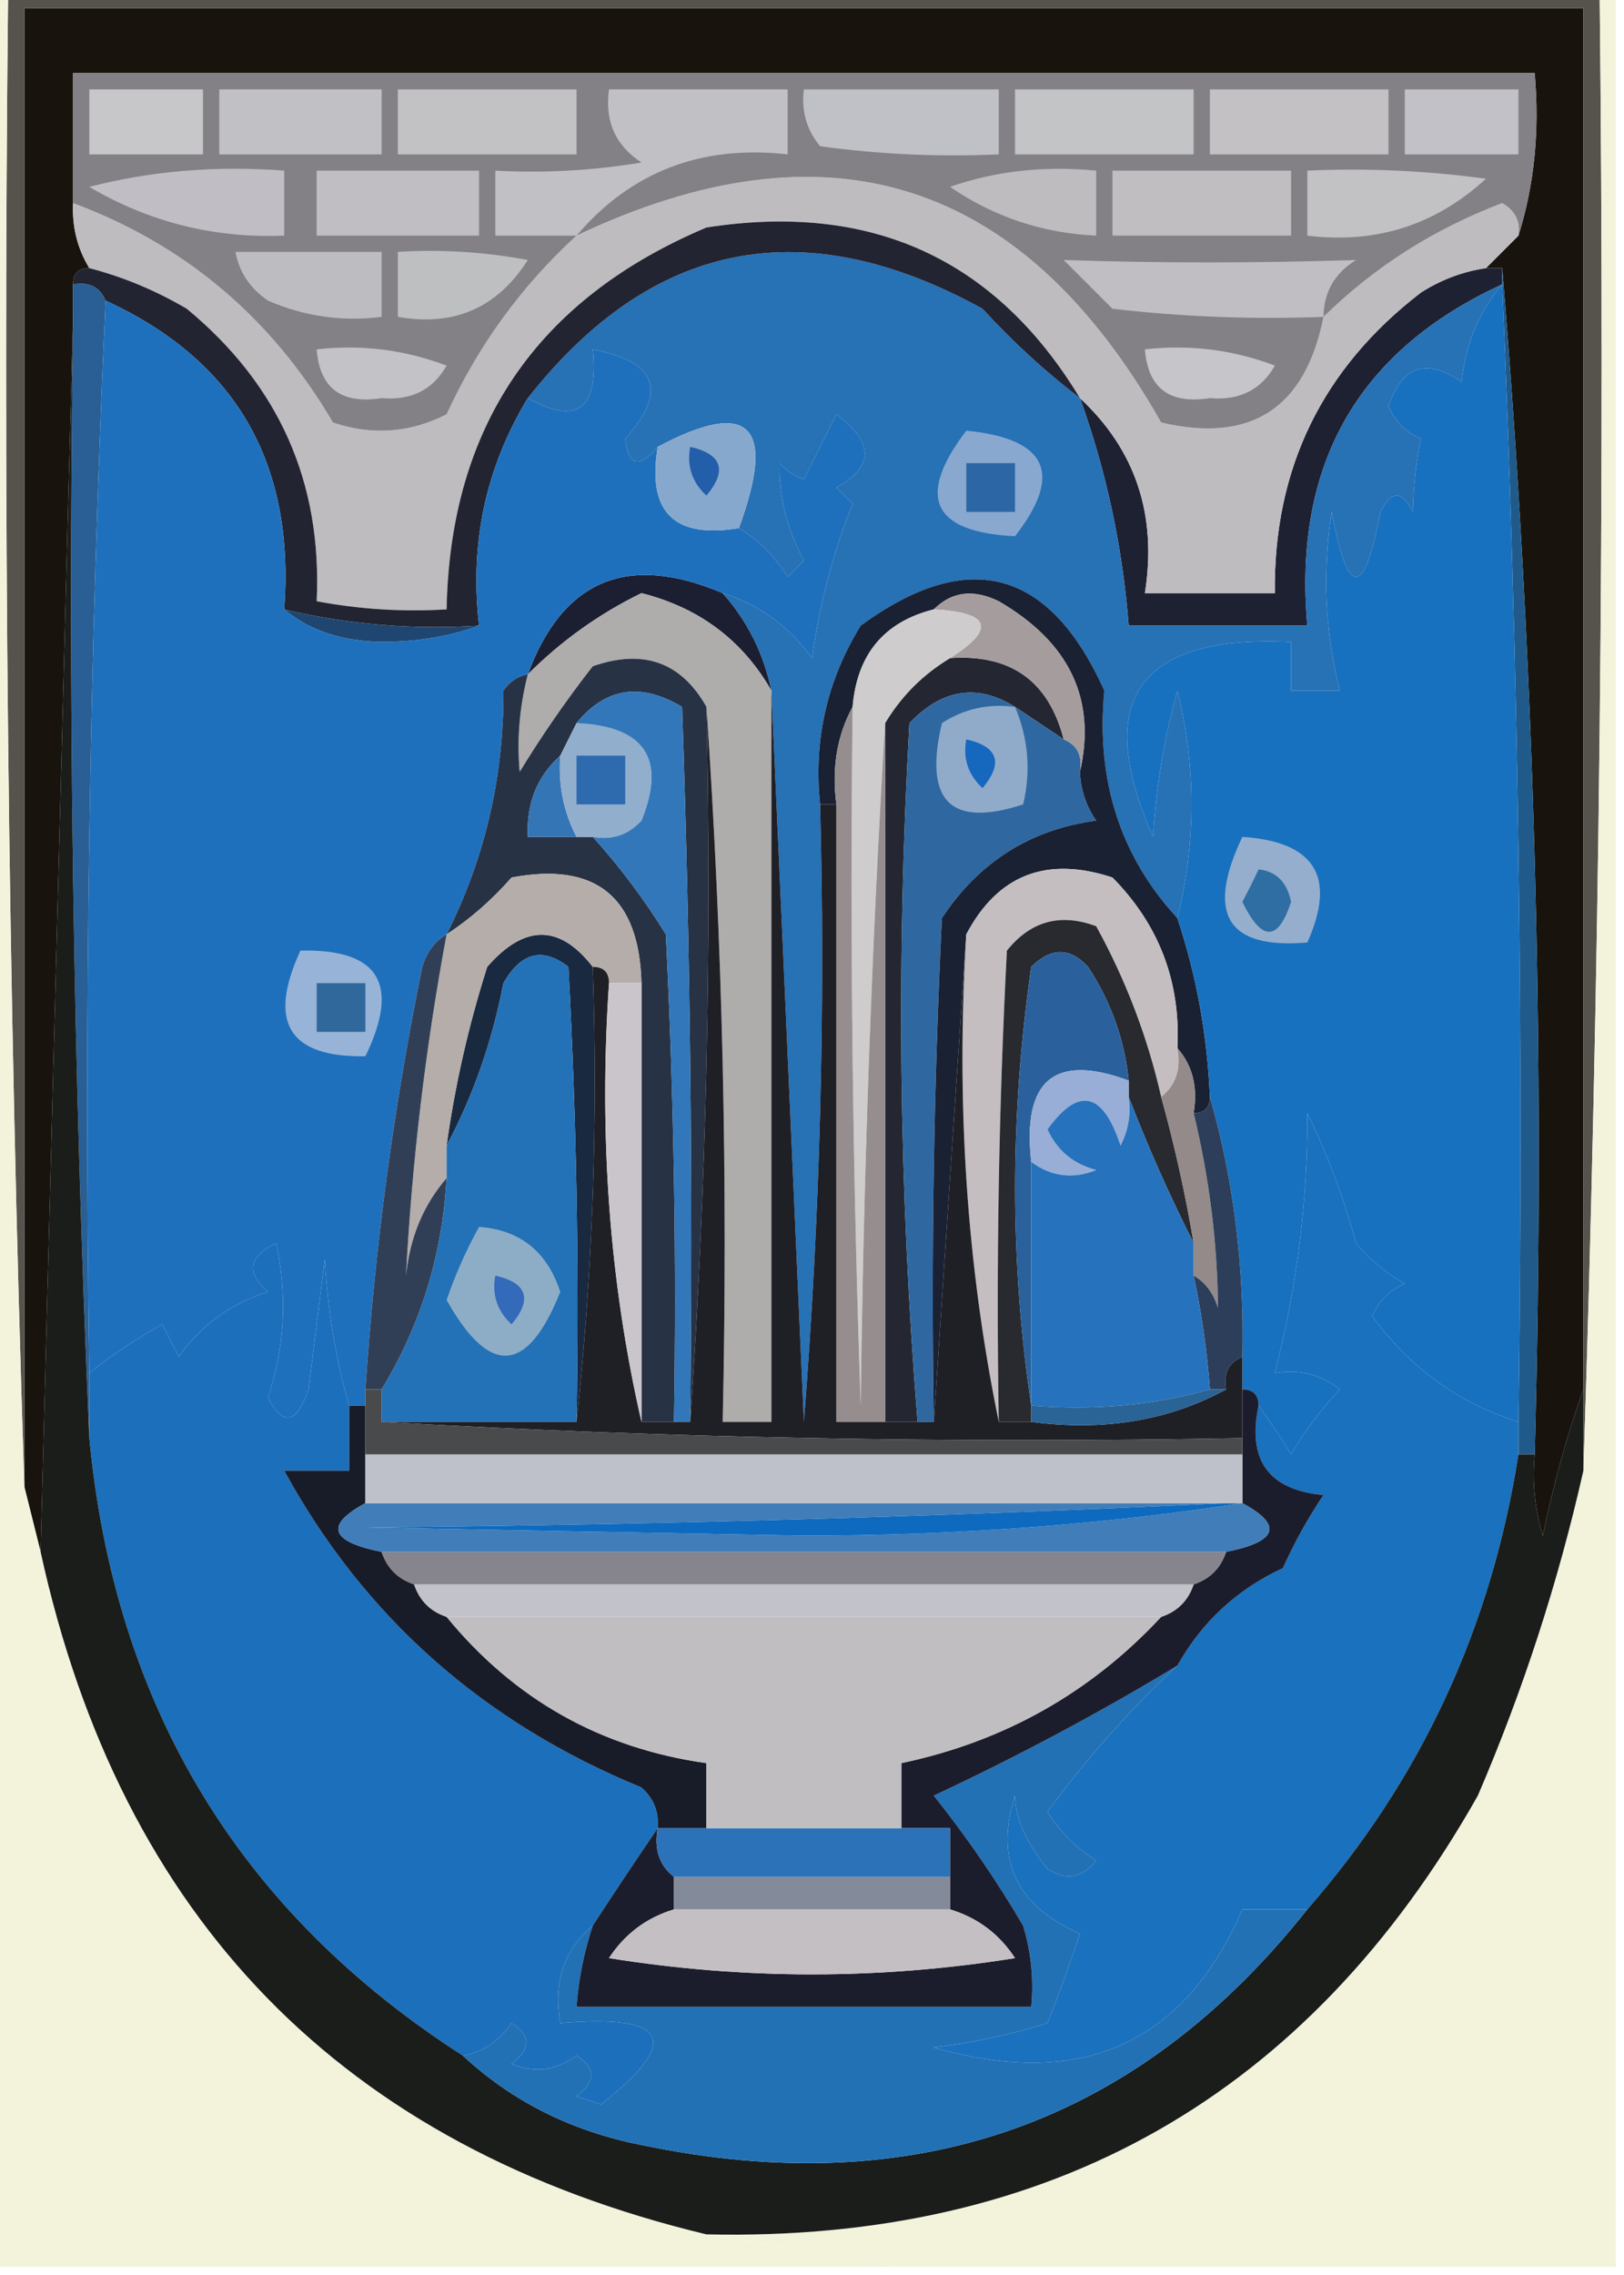<?xml version="1.0" encoding="UTF-8"?>
<!DOCTYPE svg PUBLIC "-//W3C//DTD SVG 1.1//EN" "http://www.w3.org/Graphics/SVG/1.1/DTD/svg11.dtd">
<svg xmlns="http://www.w3.org/2000/svg" version="1.1" width="100px" height="140px" style="shape-rendering:geometricPrecision; text-rendering:geometricPrecision; image-rendering:optimizeQuality; fill-rule:evenodd; clip-rule:evenodd" xmlns:xlink="http://www.w3.org/1999/xlink">
<g><path style="opacity:1" fill="#18140d" d="M 97.5,85.5 C 96.493,88.322 95.659,91.322 95,94.5C 94.507,92.866 94.34,91.199 94.5,89.5C 95.157,64.81 94.49,40.477 92.5,16.5C 92.167,16.5 91.833,16.5 91.5,16.5C 92.167,15.833 92.833,15.167 93.5,14.5C 94.479,11.375 94.813,8.042 94.5,4.5C 64.5,4.5 34.5,4.5 4.5,4.5C 4.5,7.167 4.5,9.833 4.5,12.5C 4.433,13.959 4.766,15.292 5.5,16.5C 4.833,16.5 4.5,16.833 4.5,17.5C 4.5,18.167 4.5,18.833 4.5,19.5C 3.833,44.833 3.167,70.167 2.5,95.5C 2.167,94.167 1.833,92.833 1.5,91.5C 1.5,61.167 1.5,30.833 1.5,0.5C 33.5,0.5 65.5,0.5 97.5,0.5C 97.5,28.833 97.5,57.167 97.5,85.5 Z"/></g>
<g><path style="opacity:1" fill="#56534d" d="M 0.5,-0.5 C 33.167,-0.5 65.833,-0.5 98.5,-0.5C 98.832,30.005 98.498,60.338 97.5,90.5C 97.5,88.833 97.5,87.167 97.5,85.5C 97.5,57.167 97.5,28.833 97.5,0.5C 65.5,0.5 33.5,0.5 1.5,0.5C 1.5,30.833 1.5,61.167 1.5,91.5C 0.502,61.005 0.169,30.338 0.5,-0.5 Z"/></g>
<g><path style="opacity:1" fill="#295f94" d="M 4.5,17.5 C 5.492,17.328 6.158,17.662 6.5,18.5C 5.503,40.327 5.169,62.327 5.5,84.5C 5.5,85.833 5.5,87.167 5.5,88.5C 4.502,65.673 4.169,42.673 4.5,19.5C 4.5,18.833 4.5,18.167 4.5,17.5 Z"/></g>
<g><path style="opacity:1" fill="#1e2132" d="M 91.5,16.5 C 91.833,16.5 92.167,16.5 92.5,16.5C 92.5,16.833 92.5,17.167 92.5,17.5C 83.623,21.575 79.623,28.575 80.5,38.5C 76.833,38.5 73.167,38.5 69.5,38.5C 69.127,33.679 68.127,29.012 66.5,24.5C 69.925,27.687 71.259,31.687 70.5,36.5C 73.167,36.5 75.833,36.5 78.5,36.5C 78.412,28.842 81.412,22.675 87.5,18C 88.745,17.209 90.078,16.709 91.5,16.5 Z"/></g>
<g><path style="opacity:1" fill="#1c1f32" d="M 44.5,36.5 C 46.025,38.216 47.025,40.216 47.5,42.5C 45.725,39.401 43.058,37.401 39.5,36.5C 36.895,37.77 34.562,39.436 32.5,41.5C 34.646,35.681 38.646,34.014 44.5,36.5 Z"/></g>
<g><path style="opacity:1" fill="#205a8a" d="M 92.5,17.5 C 92.5,17.167 92.5,16.833 92.5,16.5C 94.49,40.477 95.157,64.81 94.5,89.5C 94.167,89.5 93.833,89.5 93.5,89.5C 93.5,88.833 93.5,88.167 93.5,87.5C 93.831,63.994 93.498,40.661 92.5,17.5 Z"/></g>
<g><path style="opacity:1" fill="#bfbcc0" d="M 81.5,19.5 C 84.63,16.428 88.297,14.095 92.5,12.5C 93.297,12.957 93.631,13.624 93.5,14.5C 92.833,15.167 92.167,15.833 91.5,16.5C 90.078,16.709 88.745,17.209 87.5,18C 81.412,22.675 78.412,28.842 78.5,36.5C 75.833,36.5 73.167,36.5 70.5,36.5C 71.259,31.687 69.925,27.687 66.5,24.5C 61.302,15.921 53.635,12.421 43.5,14C 33.049,18.415 27.716,26.249 27.5,37.5C 24.813,37.664 22.146,37.497 19.5,37C 19.841,29.68 17.174,23.68 11.5,19C 9.593,17.878 7.593,17.045 5.5,16.5C 4.766,15.292 4.433,13.959 4.5,12.5C 11.389,15.06 16.722,19.56 20.5,26C 22.902,26.814 25.235,26.647 27.5,25.5C 29.442,21.272 32.109,17.606 35.5,14.5C 50.988,7.162 62.988,10.995 71.5,26C 77.04,27.301 80.373,25.134 81.5,19.5 Z"/></g>
<g><path style="opacity:1" fill="#2771b5" d="M 66.5,24.5 C 68.127,29.012 69.127,33.679 69.5,38.5C 73.167,38.5 76.833,38.5 80.5,38.5C 79.623,28.575 83.623,21.575 92.5,17.5C 91.069,19.189 90.236,21.189 90,23.5C 87.833,22 86.333,22.5 85.5,25C 85.905,25.945 86.572,26.612 87.5,27C 87.201,28.32 87.034,29.82 87,31.5C 86.333,30.167 85.667,30.167 85,31.5C 84,36.833 83,36.833 82,31.5C 81.421,35.203 81.588,38.869 82.5,42.5C 81.5,42.5 80.5,42.5 79.5,42.5C 79.5,41.5 79.5,40.5 79.5,39.5C 70.097,39.052 67.264,43.052 71,51.5C 71.179,48.447 71.679,45.447 72.5,42.5C 73.651,47.167 73.651,51.834 72.5,56.5C 68.981,52.688 67.481,48.022 68,42.5C 64.621,34.994 59.621,33.66 53,38.5C 50.922,41.87 50.089,45.537 50.5,49.5C 50.832,62.184 50.499,74.851 49.5,87.5C 48.833,72.339 48.167,57.339 47.5,42.5C 47.025,40.216 46.025,38.216 44.5,36.5C 46.755,37.215 48.588,38.548 50,40.5C 50.457,37.204 51.291,34.037 52.5,31C 52.167,30.667 51.833,30.333 51.5,30C 53.836,28.73 53.836,27.23 51.5,25.5C 50.833,26.833 50.167,28.167 49.5,29.5C 48.914,29.291 48.414,28.957 48,28.5C 47.952,30.544 48.452,32.544 49.5,34.5C 49.167,34.833 48.833,35.167 48.5,35.5C 47.712,34.23 46.712,33.23 45.5,32.5C 47.826,26.155 46.16,24.488 40.5,27.5C 39.35,28.85 38.683,28.684 38.5,27C 41.128,24.078 40.461,22.245 36.5,21.5C 36.87,25.186 35.537,26.186 32.5,24.5C 40.159,14.779 49.492,12.946 60.5,19C 62.37,21.04 64.37,22.873 66.5,24.5 Z"/></g>
<g><path style="opacity:1" fill="#88a8d0" d="M 59.5,26.5 C 64.493,26.997 65.493,29.164 62.5,33C 57.395,32.751 56.395,30.584 59.5,26.5 Z"/></g>
<g><path style="opacity:1" fill="#2c66a4" d="M 59.5,28.5 C 60.5,28.5 61.5,28.5 62.5,28.5C 62.5,29.5 62.5,30.5 62.5,31.5C 61.5,31.5 60.5,31.5 59.5,31.5C 59.5,30.5 59.5,29.5 59.5,28.5 Z"/></g>
<g><path style="opacity:1" fill="#838186" d="M 93.5,14.5 C 93.631,13.624 93.297,12.957 92.5,12.5C 88.297,14.095 84.63,16.428 81.5,19.5C 80.373,25.134 77.04,27.301 71.5,26C 62.988,10.995 50.988,7.162 35.5,14.5C 32.109,17.606 29.442,21.272 27.5,25.5C 25.235,26.647 22.902,26.814 20.5,26C 16.722,19.56 11.389,15.06 4.5,12.5C 4.5,9.833 4.5,7.167 4.5,4.5C 34.5,4.5 64.5,4.5 94.5,4.5C 94.813,8.042 94.479,11.375 93.5,14.5 Z"/></g>
<g><path style="opacity:1" fill="#c6c6ca" d="M 70.5,21.5 C 73.247,21.187 75.913,21.52 78.5,22.5C 77.652,23.991 76.319,24.658 74.5,24.5C 72.018,24.89 70.685,23.89 70.5,21.5 Z"/></g>
<g><path style="opacity:1" fill="#c0bec3" d="M 81.5,19.5 C 77.154,19.666 72.821,19.499 68.5,19C 67.5,18 66.5,17 65.5,16C 71.401,16.198 77.401,16.198 83.5,16C 82.177,16.816 81.511,17.983 81.5,19.5 Z"/></g>
<g><path style="opacity:1" fill="#bdbcc1" d="M 14.5,15.5 C 17.5,15.5 20.5,15.5 23.5,15.5C 23.5,16.833 23.5,18.167 23.5,19.5C 21.076,19.808 18.743,19.474 16.5,18.5C 15.388,17.735 14.721,16.735 14.5,15.5 Z"/></g>
<g><path style="opacity:1" fill="#222431" d="M 66.5,24.5 C 64.37,22.873 62.37,21.04 60.5,19C 49.492,12.946 40.159,14.779 32.5,24.5C 29.909,28.77 28.909,33.436 29.5,38.5C 25.4,38.763 21.4,38.43 17.5,37.5C 18.174,28.5 14.508,22.167 6.5,18.5C 6.158,17.662 5.492,17.328 4.5,17.5C 4.5,16.833 4.833,16.5 5.5,16.5C 7.593,17.045 9.593,17.878 11.5,19C 17.174,23.68 19.841,29.68 19.5,37C 22.146,37.497 24.813,37.664 27.5,37.5C 27.716,26.249 33.049,18.415 43.5,14C 53.635,12.421 61.302,15.921 66.5,24.5 Z"/></g>
<g><path style="opacity:1" fill="#bdbfc1" d="M 24.5,15.5 C 27.187,15.336 29.854,15.503 32.5,16C 30.628,18.944 27.961,20.11 24.5,19.5C 24.5,18.167 24.5,16.833 24.5,15.5 Z"/></g>
<g><path style="opacity:1" fill="#c2c1c3" d="M 80.5,10.5 C 84.182,10.335 87.848,10.501 91.5,11C 88.385,13.854 84.719,15.021 80.5,14.5C 80.5,13.167 80.5,11.833 80.5,10.5 Z"/></g>
<g><path style="opacity:1" fill="#c0bec1" d="M 68.5,10.5 C 72.167,10.5 75.833,10.5 79.5,10.5C 79.5,11.833 79.5,13.167 79.5,14.5C 75.833,14.5 72.167,14.5 68.5,14.5C 68.5,13.167 68.5,11.833 68.5,10.5 Z"/></g>
<g><path style="opacity:1" fill="#c1c0c5" d="M 35.5,14.5 C 33.833,14.5 32.167,14.5 30.5,14.5C 30.5,13.167 30.5,11.833 30.5,10.5C 33.518,10.665 36.518,10.498 39.5,10C 37.893,8.951 37.227,7.451 37.5,5.5C 41.167,5.5 44.833,5.5 48.5,5.5C 48.5,6.833 48.5,8.167 48.5,9.5C 43.184,8.901 38.85,10.567 35.5,14.5 Z"/></g>
<g><path style="opacity:1" fill="#c0bec3" d="M 19.5,10.5 C 22.833,10.5 26.167,10.5 29.5,10.5C 29.5,11.833 29.5,13.167 29.5,14.5C 26.167,14.5 22.833,14.5 19.5,14.5C 19.5,13.167 19.5,11.833 19.5,10.5 Z"/></g>
<g><path style="opacity:1" fill="#c0bec4" d="M 5.5,11.5 C 9.298,10.517 13.298,10.183 17.5,10.5C 17.5,11.833 17.5,13.167 17.5,14.5C 13.189,14.674 9.189,13.674 5.5,11.5 Z"/></g>
<g><path style="opacity:1" fill="#bebcbf" d="M 58.5,11.5 C 61.287,10.523 64.287,10.19 67.5,10.5C 67.5,11.833 67.5,13.167 67.5,14.5C 64.208,14.353 61.208,13.353 58.5,11.5 Z"/></g>
<g><path style="opacity:1" fill="#c2c1c7" d="M 86.5,5.5 C 88.833,5.5 91.167,5.5 93.5,5.5C 93.5,6.833 93.5,8.167 93.5,9.5C 91.167,9.5 88.833,9.5 86.5,9.5C 86.5,8.167 86.5,6.833 86.5,5.5 Z"/></g>
<g><path style="opacity:1" fill="#c2c1c3" d="M 24.5,5.5 C 28.167,5.5 31.833,5.5 35.5,5.5C 35.5,6.833 35.5,8.167 35.5,9.5C 31.833,9.5 28.167,9.5 24.5,9.5C 24.5,8.167 24.5,6.833 24.5,5.5 Z"/></g>
<g><path style="opacity:1" fill="#c1c0c4" d="M 13.5,5.5 C 16.833,5.5 20.167,5.5 23.5,5.5C 23.5,6.833 23.5,8.167 23.5,9.5C 20.167,9.5 16.833,9.5 13.5,9.5C 13.5,8.167 13.5,6.833 13.5,5.5 Z"/></g>
<g><path style="opacity:1" fill="#c4c1c5" d="M 74.5,5.5 C 78.167,5.5 81.833,5.5 85.5,5.5C 85.5,6.833 85.5,8.167 85.5,9.5C 81.833,9.5 78.167,9.5 74.5,9.5C 74.5,8.167 74.5,6.833 74.5,5.5 Z"/></g>
<g><path style="opacity:1" fill="#c3c4c5" d="M 62.5,5.5 C 66.167,5.5 69.833,5.5 73.5,5.5C 73.5,6.833 73.5,8.167 73.5,9.5C 69.833,9.5 66.167,9.5 62.5,9.5C 62.5,8.167 62.5,6.833 62.5,5.5 Z"/></g>
<g><path style="opacity:1" fill="#c7c6c8" d="M 5.5,5.5 C 7.833,5.5 10.167,5.5 12.5,5.5C 12.5,6.833 12.5,8.167 12.5,9.5C 10.167,9.5 7.833,9.5 5.5,9.5C 5.5,8.167 5.5,6.833 5.5,5.5 Z"/></g>
<g><path style="opacity:1" fill="#bfc1c6" d="M 49.5,5.5 C 53.5,5.5 57.5,5.5 61.5,5.5C 61.5,6.833 61.5,8.167 61.5,9.5C 57.818,9.665 54.152,9.499 50.5,9C 49.663,7.989 49.33,6.822 49.5,5.5 Z"/></g>
<g><path style="opacity:1" fill="#afacac" d="M 47.5,42.5 C 47.5,57.5 47.5,72.5 47.5,87.5C 46.5,87.5 45.5,87.5 44.5,87.5C 44.829,72.657 44.496,57.99 43.5,43.5C 41.947,40.746 39.614,39.913 36.5,41C 34.877,43.08 33.377,45.246 32,47.5C 31.82,45.512 31.986,43.512 32.5,41.5C 34.562,39.436 36.895,37.77 39.5,36.5C 43.058,37.401 45.725,39.401 47.5,42.5 Z"/></g>
<g><path style="opacity:1" fill="#1f70bc" d="M 6.5,18.5 C 14.508,22.167 18.174,28.5 17.5,37.5C 19.048,38.794 21.048,39.461 23.5,39.5C 25.697,39.495 27.697,39.162 29.5,38.5C 28.909,33.436 29.909,28.77 32.5,24.5C 35.537,26.186 36.87,25.186 36.5,21.5C 40.461,22.245 41.128,24.078 38.5,27C 38.683,28.684 39.35,28.85 40.5,27.5C 39.833,31.5 41.5,33.167 45.5,32.5C 46.712,33.23 47.712,34.23 48.5,35.5C 48.833,35.167 49.167,34.833 49.5,34.5C 48.452,32.544 47.952,30.544 48,28.5C 48.414,28.957 48.914,29.291 49.5,29.5C 50.167,28.167 50.833,26.833 51.5,25.5C 53.836,27.23 53.836,28.73 51.5,30C 51.833,30.333 52.167,30.667 52.5,31C 51.291,34.037 50.457,37.204 50,40.5C 48.588,38.548 46.755,37.215 44.5,36.5C 38.646,34.014 34.646,35.681 32.5,41.5C 31.883,41.611 31.383,41.944 31,42.5C 31.025,47.824 29.858,52.824 27.5,57.5C 26.778,57.917 26.278,58.584 26,59.5C 24.245,68.102 23.079,76.768 22.5,85.5C 22.5,85.833 22.5,86.167 22.5,86.5C 22.167,86.5 21.833,86.5 21.5,86.5C 20.68,83.695 20.18,80.695 20,77.5C 19.667,80.167 19.333,82.833 19,85.5C 18.257,87.645 17.424,87.811 16.5,86C 17.536,82.879 17.703,79.713 17,76.5C 15.312,77.325 15.145,78.325 16.5,79.5C 14.185,80.234 12.352,81.568 11,83.5C 10.667,82.833 10.333,82.167 10,81.5C 8.385,82.386 6.885,83.386 5.5,84.5C 5.169,62.327 5.503,40.327 6.5,18.5 Z"/></g>
<g><path style="opacity:1" fill="#1f4670" d="M 17.5,37.5 C 21.4,38.43 25.4,38.763 29.5,38.5C 27.697,39.162 25.697,39.495 23.5,39.5C 21.048,39.461 19.048,38.794 17.5,37.5 Z"/></g>
<g><path style="opacity:1" fill="#87a8cd" d="M 45.5,32.5 C 41.5,33.167 39.833,31.5 40.5,27.5C 46.16,24.488 47.826,26.155 45.5,32.5 Z"/></g>
<g><path style="opacity:1" fill="#225ea9" d="M 42.5,27.5 C 44.465,27.948 44.798,28.948 43.5,30.5C 42.614,29.675 42.281,28.675 42.5,27.5 Z"/></g>
<g><path style="opacity:1" fill="#c3c2c6" d="M 19.5,21.5 C 22.247,21.187 24.913,21.52 27.5,22.5C 26.652,23.991 25.319,24.658 23.5,24.5C 21.018,24.89 19.685,23.89 19.5,21.5 Z"/></g>
<g><path style="opacity:1" fill="#242732" d="M 58.5,40.5 C 62.237,40.241 64.57,41.907 65.5,45.5C 64.5,44.833 63.5,44.167 62.5,43.5C 60.183,42.058 58.016,42.392 56,44.5C 55.185,58.908 55.352,73.241 56.5,87.5C 55.833,87.5 55.167,87.5 54.5,87.5C 54.5,73.167 54.5,58.833 54.5,44.5C 55.5,42.833 56.833,41.5 58.5,40.5 Z"/></g>
<g><path style="opacity:1" fill="#2f68a1" d="M 62.5,43.5 C 63.5,44.167 64.5,44.833 65.5,45.5C 66.338,45.842 66.672,46.508 66.5,47.5C 66.539,48.583 66.873,49.583 67.5,50.5C 63.448,51.043 60.282,53.043 58,56.5C 57.5,66.828 57.334,77.161 57.5,87.5C 57.167,87.5 56.833,87.5 56.5,87.5C 55.352,73.241 55.185,58.908 56,44.5C 58.016,42.392 60.183,42.058 62.5,43.5 Z"/></g>
<g><path style="opacity:1" fill="#90abca" d="M 62.5,43.5 C 63.324,45.455 63.49,47.455 63,49.5C 58.532,50.963 56.865,49.297 58,44.5C 59.356,43.62 60.856,43.286 62.5,43.5 Z"/></g>
<g><path style="opacity:1" fill="#273245" d="M 43.5,43.5 C 43.829,58.343 43.496,73.01 42.5,87.5C 42.667,72.829 42.5,58.163 42,43.5C 39.449,41.98 37.282,42.313 35.5,44.5C 35.167,45.167 34.833,45.833 34.5,46.5C 33.069,47.78 32.402,49.447 32.5,51.5C 33.5,51.5 34.5,51.5 35.5,51.5C 35.833,51.5 36.167,51.5 36.5,51.5C 38.168,53.34 39.668,55.34 41,57.5C 41.5,67.494 41.666,77.494 41.5,87.5C 40.833,87.5 40.167,87.5 39.5,87.5C 39.5,78.5 39.5,69.5 39.5,60.5C 39.356,55.187 36.69,53.021 31.5,54C 30.295,55.376 28.962,56.542 27.5,57.5C 29.858,52.824 31.025,47.824 31,42.5C 31.383,41.944 31.883,41.611 32.5,41.5C 31.986,43.512 31.82,45.512 32,47.5C 33.377,45.246 34.877,43.08 36.5,41C 39.614,39.913 41.947,40.746 43.5,43.5 Z"/></g>
<g><path style="opacity:1" fill="#3375b5" d="M 34.5,46.5 C 34.366,48.291 34.699,49.958 35.5,51.5C 34.5,51.5 33.5,51.5 32.5,51.5C 32.402,49.447 33.069,47.78 34.5,46.5 Z"/></g>
<g><path style="opacity:1" fill="#92aecd" d="M 35.5,44.5 C 39.707,44.694 41.04,46.694 39.5,50.5C 38.675,51.386 37.675,51.719 36.5,51.5C 36.167,51.5 35.833,51.5 35.5,51.5C 34.699,49.958 34.366,48.291 34.5,46.5C 34.833,45.833 35.167,45.167 35.5,44.5 Z"/></g>
<g><path style="opacity:1" fill="#2d6aae" d="M 35.5,46.5 C 36.5,46.5 37.5,46.5 38.5,46.5C 38.5,47.5 38.5,48.5 38.5,49.5C 37.5,49.5 36.5,49.5 35.5,49.5C 35.5,48.5 35.5,47.5 35.5,46.5 Z"/></g>
<g><path style="opacity:1" fill="#192133" d="M 72.5,56.5 C 73.675,60.042 74.341,63.709 74.5,67.5C 74.5,68.167 74.167,68.5 73.5,68.5C 73.768,66.901 73.434,65.568 72.5,64.5C 72.707,60.413 71.373,56.913 68.5,54C 64.438,52.664 61.438,53.831 59.5,57.5C 58.833,67.5 58.167,77.5 57.5,87.5C 57.334,77.161 57.5,66.828 58,56.5C 60.282,53.043 63.448,51.043 67.5,50.5C 66.873,49.583 66.539,48.583 66.5,47.5C 67.521,43.028 65.855,39.528 61.5,37C 59.934,36.235 58.601,36.402 57.5,37.5C 54.438,38.268 52.772,40.268 52.5,43.5C 51.539,45.265 51.205,47.265 51.5,49.5C 51.167,49.5 50.833,49.5 50.5,49.5C 50.089,45.537 50.922,41.87 53,38.5C 59.621,33.66 64.621,34.994 68,42.5C 67.481,48.022 68.981,52.688 72.5,56.5 Z"/></g>
<g><path style="opacity:1" fill="#1667be" d="M 59.5,45.5 C 61.465,45.948 61.798,46.948 60.5,48.5C 59.614,47.675 59.281,46.675 59.5,45.5 Z"/></g>
<g><path style="opacity:1" fill="#a59d9d" d="M 57.5,37.5 C 58.601,36.402 59.934,36.235 61.5,37C 65.855,39.528 67.521,43.028 66.5,47.5C 66.672,46.508 66.338,45.842 65.5,45.5C 64.57,41.907 62.237,40.241 58.5,40.5C 61.338,38.694 61.005,37.694 57.5,37.5 Z"/></g>
<g><path style="opacity:1" fill="#c4bec1" d="M 72.5,64.5 C 72.737,65.791 72.404,66.791 71.5,67.5C 70.663,63.824 69.33,60.324 67.5,57C 65.299,56.175 63.466,56.675 62,58.5C 61.5,68.161 61.334,77.828 61.5,87.5C 59.526,77.889 58.859,67.889 59.5,57.5C 61.438,53.831 64.438,52.664 68.5,54C 71.373,56.913 72.707,60.413 72.5,64.5 Z"/></g>
<g><path style="opacity:1" fill="#3277b9" d="M 42.5,87.5 C 42.167,87.5 41.833,87.5 41.5,87.5C 41.666,77.494 41.5,67.494 41,57.5C 39.668,55.34 38.168,53.34 36.5,51.5C 37.675,51.719 38.675,51.386 39.5,50.5C 41.04,46.694 39.707,44.694 35.5,44.5C 37.282,42.313 39.449,41.98 42,43.5C 42.5,58.163 42.667,72.829 42.5,87.5 Z"/></g>
<g><path style="opacity:1" fill="#1871be" d="M 92.5,17.5 C 93.498,40.661 93.831,63.994 93.5,87.5C 89.849,86.366 86.849,84.199 84.5,81C 84.905,80.055 85.572,79.388 86.5,79C 85.354,78.355 84.354,77.522 83.5,76.5C 82.748,73.727 81.748,71.06 80.5,68.5C 80.532,73.806 79.866,79.139 78.5,84.5C 79.978,84.238 81.311,84.571 82.5,85.5C 81.354,86.719 80.354,88.052 79.5,89.5C 78.824,88.398 78.158,87.398 77.5,86.5C 77.5,85.833 77.167,85.5 76.5,85.5C 76.5,84.833 76.5,84.167 76.5,83.5C 76.624,77.931 75.957,72.598 74.5,67.5C 74.341,63.709 73.675,60.042 72.5,56.5C 73.651,51.834 73.651,47.167 72.5,42.5C 71.679,45.447 71.179,48.447 71,51.5C 67.264,43.052 70.097,39.052 79.5,39.5C 79.5,40.5 79.5,41.5 79.5,42.5C 80.5,42.5 81.5,42.5 82.5,42.5C 81.588,38.869 81.421,35.203 82,31.5C 83,36.833 84,36.833 85,31.5C 85.667,30.167 86.333,30.167 87,31.5C 87.034,29.82 87.201,28.32 87.5,27C 86.572,26.612 85.905,25.945 85.5,25C 86.333,22.5 87.833,22 90,23.5C 90.236,21.189 91.069,19.189 92.5,17.5 Z"/></g>
<g><path style="opacity:1" fill="#95aece" d="M 76.5,51.5 C 80.976,51.8 82.31,53.967 80.5,58C 75.57,58.427 74.237,56.26 76.5,51.5 Z"/></g>
<g><path style="opacity:1" fill="#2f6ea2" d="M 77.5,53.5 C 78.586,53.62 79.253,54.287 79.5,55.5C 78.696,57.957 77.696,57.957 76.5,55.5C 76.863,54.816 77.196,54.15 77.5,53.5 Z"/></g>
<g><path style="opacity:1" fill="#cecccc" d="M 57.5,37.5 C 61.005,37.694 61.338,38.694 58.5,40.5C 56.833,41.5 55.5,42.833 54.5,44.5C 53.669,58.327 53.169,72.327 53,86.5C 52.5,72.171 52.333,57.837 52.5,43.5C 52.772,40.268 54.438,38.268 57.5,37.5 Z"/></g>
<g><path style="opacity:1" fill="#97b4d8" d="M 18.5,58.5 C 23.328,58.385 24.661,60.552 22.5,65C 17.791,65.082 16.458,62.915 18.5,58.5 Z"/></g>
<g><path style="opacity:1" fill="#31689c" d="M 19.5,60.5 C 20.5,60.5 21.5,60.5 22.5,60.5C 22.5,61.5 22.5,62.5 22.5,63.5C 21.5,63.5 20.5,63.5 19.5,63.5C 19.5,62.5 19.5,61.5 19.5,60.5 Z"/></g>
<g><path style="opacity:1" fill="#282a2f" d="M 71.5,67.5 C 72.323,70.461 72.99,73.461 73.5,76.5C 72.017,73.567 70.683,70.567 69.5,67.5C 69.5,67.167 69.5,66.833 69.5,66.5C 69.245,63.984 68.411,61.65 67,59.5C 65.887,58.289 64.72,58.289 63.5,59.5C 62.178,68.658 62.178,77.658 63.5,86.5C 63.5,86.833 63.5,87.167 63.5,87.5C 62.833,87.5 62.167,87.5 61.5,87.5C 61.334,77.828 61.5,68.161 62,58.5C 63.466,56.675 65.299,56.175 67.5,57C 69.33,60.324 70.663,63.824 71.5,67.5 Z"/></g>
<g><path style="opacity:1" fill="#2a619c" d="M 69.5,66.5 C 64.938,64.801 62.938,66.467 63.5,71.5C 63.5,76.5 63.5,81.5 63.5,86.5C 62.178,77.658 62.178,68.658 63.5,59.5C 64.72,58.289 65.887,58.289 67,59.5C 68.411,61.65 69.245,63.984 69.5,66.5 Z"/></g>
<g><path style="opacity:1" fill="#98aed6" d="M 69.5,66.5 C 69.5,66.833 69.5,67.167 69.5,67.5C 69.65,68.552 69.483,69.552 69,70.5C 67.915,67.183 66.415,66.849 64.5,69.5C 65.09,70.799 66.09,71.632 67.5,72C 66.072,72.579 64.738,72.412 63.5,71.5C 62.938,66.467 64.938,64.801 69.5,66.5 Z"/></g>
<g><path style="opacity:1" fill="#192940" d="M 36.5,59.5 C 36.827,69.015 36.494,78.348 35.5,87.5C 35.666,78.161 35.5,68.827 35,59.5C 33.413,58.273 32.079,58.606 31,60.5C 30.299,64.109 29.132,67.442 27.5,70.5C 28.017,66.778 28.85,63.112 30,59.5C 32.293,56.866 34.46,56.866 36.5,59.5 Z"/></g>
<g><path style="opacity:1" fill="#b4adaa" d="M 39.5,60.5 C 38.833,60.5 38.167,60.5 37.5,60.5C 37.5,59.833 37.167,59.5 36.5,59.5C 34.46,56.866 32.293,56.866 30,59.5C 28.85,63.112 28.017,66.778 27.5,70.5C 27.5,71.167 27.5,71.833 27.5,72.5C 26.073,74.148 25.24,76.148 25,78.5C 25.368,71.478 26.202,64.478 27.5,57.5C 28.962,56.542 30.295,55.376 31.5,54C 36.69,53.021 39.356,55.187 39.5,60.5 Z"/></g>
<g><path style="opacity:1" fill="#968e8e" d="M 52.5,43.5 C 52.333,57.837 52.5,72.171 53,86.5C 53.169,72.327 53.669,58.327 54.5,44.5C 54.5,58.833 54.5,73.167 54.5,87.5C 53.5,87.5 52.5,87.5 51.5,87.5C 51.5,74.833 51.5,62.167 51.5,49.5C 51.205,47.265 51.539,45.265 52.5,43.5 Z"/></g>
<g><path style="opacity:1" fill="#938a89" d="M 72.5,64.5 C 73.434,65.568 73.768,66.901 73.5,68.5C 74.465,72.479 74.965,76.479 75,80.5C 74.722,79.584 74.222,78.918 73.5,78.5C 73.5,77.833 73.5,77.167 73.5,76.5C 72.99,73.461 72.323,70.461 71.5,67.5C 72.404,66.791 72.737,65.791 72.5,64.5 Z"/></g>
<g><path style="opacity:1" fill="#2c3e5a" d="M 74.5,67.5 C 75.957,72.598 76.624,77.931 76.5,83.5C 75.662,83.842 75.328,84.508 75.5,85.5C 75.167,85.5 74.833,85.5 74.5,85.5C 74.326,83.139 73.993,80.806 73.5,78.5C 74.222,78.918 74.722,79.584 75,80.5C 74.965,76.479 74.465,72.479 73.5,68.5C 74.167,68.5 74.5,68.167 74.5,67.5 Z"/></g>
<g><path style="opacity:1" fill="#1c6fbb" d="M 21.5,86.5 C 21.5,87.833 21.5,89.167 21.5,90.5C 20.167,90.5 18.833,90.5 17.5,90.5C 22.416,99.499 29.75,105.999 39.5,110C 40.252,110.671 40.586,111.504 40.5,112.5C 39.165,114.453 37.832,116.453 36.5,118.5C 34.72,119.99 34.053,121.99 34.5,124.5C 41.18,123.933 42.014,125.599 37,129.5C 36.5,129.333 36,129.167 35.5,129C 36.711,128.107 36.711,127.274 35.5,126.5C 34.232,127.428 32.899,127.595 31.5,127C 32.711,126.107 32.711,125.274 31.5,124.5C 30.735,125.612 29.735,126.279 28.5,126.5C 14.738,117.663 7.072,104.996 5.5,88.5C 5.5,87.167 5.5,85.833 5.5,84.5C 6.885,83.386 8.385,82.386 10,81.5C 10.333,82.167 10.667,82.833 11,83.5C 12.352,81.568 14.185,80.234 16.5,79.5C 15.145,78.325 15.312,77.325 17,76.5C 17.703,79.713 17.536,82.879 16.5,86C 17.424,87.811 18.257,87.645 19,85.5C 19.333,82.833 19.667,80.167 20,77.5C 20.18,80.695 20.68,83.695 21.5,86.5 Z"/></g>
<g><path style="opacity:1" fill="#2772bc" d="M 69.5,67.5 C 70.683,70.567 72.017,73.567 73.5,76.5C 73.5,77.167 73.5,77.833 73.5,78.5C 73.993,80.806 74.326,83.139 74.5,85.5C 71.038,86.482 67.371,86.815 63.5,86.5C 63.5,81.5 63.5,76.5 63.5,71.5C 64.738,72.412 66.072,72.579 67.5,72C 66.09,71.632 65.09,70.799 64.5,69.5C 66.415,66.849 67.915,67.183 69,70.5C 69.483,69.552 69.65,68.552 69.5,67.5 Z"/></g>
<g><path style="opacity:1" fill="#313f56" d="M 27.5,57.5 C 26.202,64.478 25.368,71.478 25,78.5C 25.24,76.148 26.073,74.148 27.5,72.5C 27.239,77.225 25.905,81.559 23.5,85.5C 23.167,85.5 22.833,85.5 22.5,85.5C 23.079,76.768 24.245,68.102 26,59.5C 26.278,58.584 26.778,57.917 27.5,57.5 Z"/></g>
<g><path style="opacity:1" fill="#2371b6" d="M 35.5,87.5 C 31.5,87.5 27.5,87.5 23.5,87.5C 23.5,86.833 23.5,86.167 23.5,85.5C 25.905,81.559 27.239,77.225 27.5,72.5C 27.5,71.833 27.5,71.167 27.5,70.5C 29.132,67.442 30.299,64.109 31,60.5C 32.079,58.606 33.413,58.273 35,59.5C 35.5,68.827 35.666,78.161 35.5,87.5 Z"/></g>
<g><path style="opacity:1" fill="#8dadc7" d="M 29.5,75.5 C 32.026,75.687 33.693,77.02 34.5,79.5C 32.481,84.565 30.148,84.731 27.5,80C 28.044,78.415 28.711,76.915 29.5,75.5 Z"/></g>
<g><path style="opacity:1" fill="#336aba" d="M 30.5,78.5 C 32.465,78.948 32.798,79.948 31.5,81.5C 30.614,80.675 30.281,79.675 30.5,78.5 Z"/></g>
<g><path style="opacity:1" fill="#1f1f26" d="M 47.5,42.5 C 48.167,57.339 48.833,72.339 49.5,87.5C 50.499,74.851 50.832,62.184 50.5,49.5C 50.833,49.5 51.167,49.5 51.5,49.5C 51.5,62.167 51.5,74.833 51.5,87.5C 52.5,87.5 53.5,87.5 54.5,87.5C 55.167,87.5 55.833,87.5 56.5,87.5C 56.833,87.5 57.167,87.5 57.5,87.5C 58.167,77.5 58.833,67.5 59.5,57.5C 58.859,67.889 59.526,77.889 61.5,87.5C 62.167,87.5 62.833,87.5 63.5,87.5C 67.971,88.089 71.971,87.423 75.5,85.5C 75.328,84.508 75.662,83.842 76.5,83.5C 76.5,84.167 76.5,84.833 76.5,85.5C 76.5,86.5 76.5,87.5 76.5,88.5C 58.659,88.83 40.992,88.497 23.5,87.5C 27.5,87.5 31.5,87.5 35.5,87.5C 36.494,78.348 36.827,69.015 36.5,59.5C 37.167,59.5 37.5,59.833 37.5,60.5C 36.862,69.895 37.529,78.895 39.5,87.5C 40.167,87.5 40.833,87.5 41.5,87.5C 41.833,87.5 42.167,87.5 42.5,87.5C 43.496,73.01 43.829,58.343 43.5,43.5C 44.496,57.99 44.829,72.657 44.5,87.5C 45.5,87.5 46.5,87.5 47.5,87.5C 47.5,72.5 47.5,57.5 47.5,42.5 Z"/></g>
<g><path style="opacity:1" fill="#c9c5cb" d="M 37.5,60.5 C 38.167,60.5 38.833,60.5 39.5,60.5C 39.5,69.5 39.5,78.5 39.5,87.5C 37.529,78.895 36.862,69.895 37.5,60.5 Z"/></g>
<g><path style="opacity:1" fill="#f3f3dc" d="M 98.5,-0.5 C 98.833,-0.5 99.167,-0.5 99.5,-0.5C 99.5,46.167 99.5,92.833 99.5,139.5C 84.833,139.5 70.167,139.5 55.5,139.5C 51.5,138.833 47.5,138.167 43.5,137.5C 64.718,137.974 80.552,128.974 91,110.5C 93.784,104.028 95.951,97.361 97.5,90.5C 98.498,60.338 98.832,30.005 98.5,-0.5 Z"/></g>
<g><path style="opacity:1" fill="#f3f3dc" d="M -0.5,-0.5 C -0.167,-0.5 0.167,-0.5 0.5,-0.5C 0.169,30.338 0.502,61.005 1.5,91.5C 1.833,92.833 2.167,94.167 2.5,95.5C 7.459,118.125 21.126,132.125 43.5,137.5C 47.5,138.167 51.5,138.833 55.5,139.5C 36.833,139.5 18.167,139.5 -0.5,139.5C -0.5,92.833 -0.5,46.167 -0.5,-0.5 Z"/></g>
<g><path style="opacity:1" fill="#1a71bd" d="M 93.5,87.5 C 93.5,88.167 93.5,88.833 93.5,89.5C 91.828,100.172 87.494,109.506 80.5,117.5C 79.167,117.5 77.833,117.5 76.5,117.5C 72.917,125.773 66.584,128.606 57.5,126C 59.891,125.713 62.224,125.213 64.5,124.5C 65.23,122.659 65.897,120.825 66.5,119C 62.573,117.275 61.24,114.442 62.5,110.5C 62.504,111.867 63.17,113.367 64.5,115C 65.635,115.749 66.635,115.583 67.5,114.5C 66.263,113.719 65.263,112.719 64.5,111.5C 66.937,108.178 69.604,105.178 72.5,102.5C 74.018,99.799 76.184,97.799 79,96.5C 79.707,94.919 80.54,93.419 81.5,92C 78.124,91.693 76.79,89.859 77.5,86.5C 78.158,87.398 78.824,88.398 79.5,89.5C 80.354,88.052 81.354,86.719 82.5,85.5C 81.311,84.571 79.978,84.238 78.5,84.5C 79.866,79.139 80.532,73.806 80.5,68.5C 81.748,71.06 82.748,73.727 83.5,76.5C 84.354,77.522 85.354,78.355 86.5,79C 85.572,79.388 84.905,80.055 84.5,81C 86.849,84.199 89.849,86.366 93.5,87.5 Z"/></g>
<g><path style="opacity:1" fill="#1a1d1a" d="M 4.5,19.5 C 4.169,42.673 4.502,65.673 5.5,88.5C 7.072,104.996 14.738,117.663 28.5,126.5C 31.54,129.322 35.206,131.156 39.5,132C 56.36,135.527 70.026,130.694 80.5,117.5C 87.494,109.506 91.828,100.172 93.5,89.5C 93.833,89.5 94.167,89.5 94.5,89.5C 94.34,91.199 94.507,92.866 95,94.5C 95.659,91.322 96.493,88.322 97.5,85.5C 97.5,87.167 97.5,88.833 97.5,90.5C 95.951,97.361 93.784,104.028 91,110.5C 80.552,128.974 64.718,137.974 43.5,137.5C 21.126,132.125 7.459,118.125 2.5,95.5C 3.167,70.167 3.833,44.833 4.5,19.5 Z"/></g>
<g><path style="opacity:1" fill="#2271b5" d="M 72.5,102.5 C 69.604,105.178 66.937,108.178 64.5,111.5C 65.263,112.719 66.263,113.719 67.5,114.5C 66.635,115.583 65.635,115.749 64.5,115C 63.17,113.367 62.504,111.867 62.5,110.5C 61.24,114.442 62.573,117.275 66.5,119C 65.897,120.825 65.23,122.659 64.5,124.5C 62.224,125.213 59.891,125.713 57.5,126C 66.584,128.606 72.917,125.773 76.5,117.5C 77.833,117.5 79.167,117.5 80.5,117.5C 70.026,130.694 56.36,135.527 39.5,132C 35.206,131.156 31.54,129.322 28.5,126.5C 29.735,126.279 30.735,125.612 31.5,124.5C 32.711,125.274 32.711,126.107 31.5,127C 32.899,127.595 34.232,127.428 35.5,126.5C 36.711,127.274 36.711,128.107 35.5,129C 36,129.167 36.5,129.333 37,129.5C 42.014,125.599 41.18,123.933 34.5,124.5C 34.053,121.99 34.72,119.99 36.5,118.5C 35.962,120.117 35.629,121.784 35.5,123.5C 44.833,123.5 54.167,123.5 63.5,123.5C 63.66,121.801 63.493,120.134 63,118.5C 61.345,115.686 59.512,113.019 57.5,110.5C 62.704,108.067 67.704,105.4 72.5,102.5 Z"/></g>
<g><path style="opacity:1" fill="#1c1d2c" d="M 76.5,85.5 C 77.167,85.5 77.5,85.833 77.5,86.5C 76.79,89.859 78.124,91.693 81.5,92C 80.54,93.419 79.707,94.919 79,96.5C 76.184,97.799 74.018,99.799 72.5,102.5C 67.704,105.4 62.704,108.067 57.5,110.5C 59.512,113.019 61.345,115.686 63,118.5C 63.493,120.134 63.66,121.801 63.5,123.5C 54.167,123.5 44.833,123.5 35.5,123.5C 35.629,121.784 35.962,120.117 36.5,118.5C 37.832,116.453 39.165,114.453 40.5,112.5C 40.263,113.791 40.596,114.791 41.5,115.5C 41.5,116.167 41.5,116.833 41.5,117.5C 39.8,118.016 38.467,119.016 37.5,120.5C 45.833,121.833 54.167,121.833 62.5,120.5C 61.533,119.016 60.2,118.016 58.5,117.5C 58.5,116.833 58.5,116.167 58.5,115.5C 58.5,114.5 58.5,113.5 58.5,112.5C 57.5,112.5 56.5,112.5 55.5,112.5C 55.5,111.167 55.5,109.833 55.5,108.5C 61.816,107.171 67.149,104.171 71.5,99.5C 72.5,99.167 73.167,98.5 73.5,97.5C 74.5,97.167 75.167,96.5 75.5,95.5C 78.682,94.86 79.016,93.86 76.5,92.5C 76.5,91.5 76.5,90.5 76.5,89.5C 76.5,89.167 76.5,88.833 76.5,88.5C 76.5,87.5 76.5,86.5 76.5,85.5 Z"/></g>
<g><path style="opacity:1" fill="#c3bfc3" d="M 41.5,117.5 C 47.167,117.5 52.833,117.5 58.5,117.5C 60.2,118.016 61.533,119.016 62.5,120.5C 54.167,121.833 45.833,121.833 37.5,120.5C 38.467,119.016 39.8,118.016 41.5,117.5 Z"/></g>
<g><path style="opacity:1" fill="#838a99" d="M 41.5,115.5 C 47.167,115.5 52.833,115.5 58.5,115.5C 58.5,116.167 58.5,116.833 58.5,117.5C 52.833,117.5 47.167,117.5 41.5,117.5C 41.5,116.833 41.5,116.167 41.5,115.5 Z"/></g>
<g><path style="opacity:1" fill="#2c72b8" d="M 40.5,112.5 C 41.5,112.5 42.5,112.5 43.5,112.5C 47.5,112.5 51.5,112.5 55.5,112.5C 56.5,112.5 57.5,112.5 58.5,112.5C 58.5,113.5 58.5,114.5 58.5,115.5C 52.833,115.5 47.167,115.5 41.5,115.5C 40.596,114.791 40.263,113.791 40.5,112.5 Z"/></g>
<g><path style="opacity:1" fill="#181c29" d="M 21.5,86.5 C 21.833,86.5 22.167,86.5 22.5,86.5C 22.5,87.5 22.5,88.5 22.5,89.5C 22.5,90.5 22.5,91.5 22.5,92.5C 19.985,93.86 20.318,94.86 23.5,95.5C 23.833,96.5 24.5,97.167 25.5,97.5C 25.833,98.5 26.5,99.167 27.5,99.5C 31.673,104.586 37.007,107.586 43.5,108.5C 43.5,109.833 43.5,111.167 43.5,112.5C 42.5,112.5 41.5,112.5 40.5,112.5C 40.586,111.504 40.252,110.671 39.5,110C 29.75,105.999 22.416,99.499 17.5,90.5C 18.833,90.5 20.167,90.5 21.5,90.5C 21.5,89.167 21.5,87.833 21.5,86.5 Z"/></g>
<g><path style="opacity:1" fill="#c0bec1" d="M 27.5,99.5 C 42.167,99.5 56.833,99.5 71.5,99.5C 67.149,104.171 61.816,107.171 55.5,108.5C 55.5,109.833 55.5,111.167 55.5,112.5C 51.5,112.5 47.5,112.5 43.5,112.5C 43.5,111.167 43.5,109.833 43.5,108.5C 37.007,107.586 31.673,104.586 27.5,99.5 Z"/></g>
<g><path style="opacity:1" fill="#c2c2cb" d="M 25.5,97.5 C 41.5,97.5 57.5,97.5 73.5,97.5C 73.167,98.5 72.5,99.167 71.5,99.5C 56.833,99.5 42.167,99.5 27.5,99.5C 26.5,99.167 25.833,98.5 25.5,97.5 Z"/></g>
<g><path style="opacity:1" fill="#86848c" d="M 23.5,95.5 C 40.833,95.5 58.167,95.5 75.5,95.5C 75.167,96.5 74.5,97.167 73.5,97.5C 57.5,97.5 41.5,97.5 25.5,97.5C 24.5,97.167 23.833,96.5 23.5,95.5 Z"/></g>
<g><path style="opacity:1" fill="#407db9" d="M 22.5,92.5 C 40.167,92.5 57.833,92.5 75.5,92.5C 58.005,93.332 40.338,93.832 22.5,94C 31.5,94.167 40.5,94.333 49.5,94.5C 58.859,94.498 67.859,93.832 76.5,92.5C 79.016,93.86 78.682,94.86 75.5,95.5C 58.167,95.5 40.833,95.5 23.5,95.5C 20.318,94.86 19.985,93.86 22.5,92.5 Z"/></g>
<g><path style="opacity:1" fill="#0d6abf" d="M 75.5,92.5 C 75.833,92.5 76.167,92.5 76.5,92.5C 67.859,93.832 58.859,94.498 49.5,94.5C 40.5,94.333 31.5,94.167 22.5,94C 40.338,93.832 58.005,93.332 75.5,92.5 Z"/></g>
<g><path style="opacity:1" fill="#bfc1ca" d="M 22.5,89.5 C 40.5,89.5 58.5,89.5 76.5,89.5C 76.5,90.5 76.5,91.5 76.5,92.5C 76.167,92.5 75.833,92.5 75.5,92.5C 57.833,92.5 40.167,92.5 22.5,92.5C 22.5,91.5 22.5,90.5 22.5,89.5 Z"/></g>
<g><path style="opacity:1" fill="#494a4b" d="M 22.5,85.5 C 22.833,85.5 23.167,85.5 23.5,85.5C 23.5,86.167 23.5,86.833 23.5,87.5C 40.992,88.497 58.659,88.83 76.5,88.5C 76.5,88.833 76.5,89.167 76.5,89.5C 58.5,89.5 40.5,89.5 22.5,89.5C 22.5,88.5 22.5,87.5 22.5,86.5C 22.5,86.167 22.5,85.833 22.5,85.5 Z"/></g>
<g><path style="opacity:1" fill="#2a6395" d="M 74.5,85.5 C 74.833,85.5 75.167,85.5 75.5,85.5C 71.971,87.423 67.971,88.089 63.5,87.5C 63.5,87.167 63.5,86.833 63.5,86.5C 67.371,86.815 71.038,86.482 74.5,85.5 Z"/></g>
</svg>
